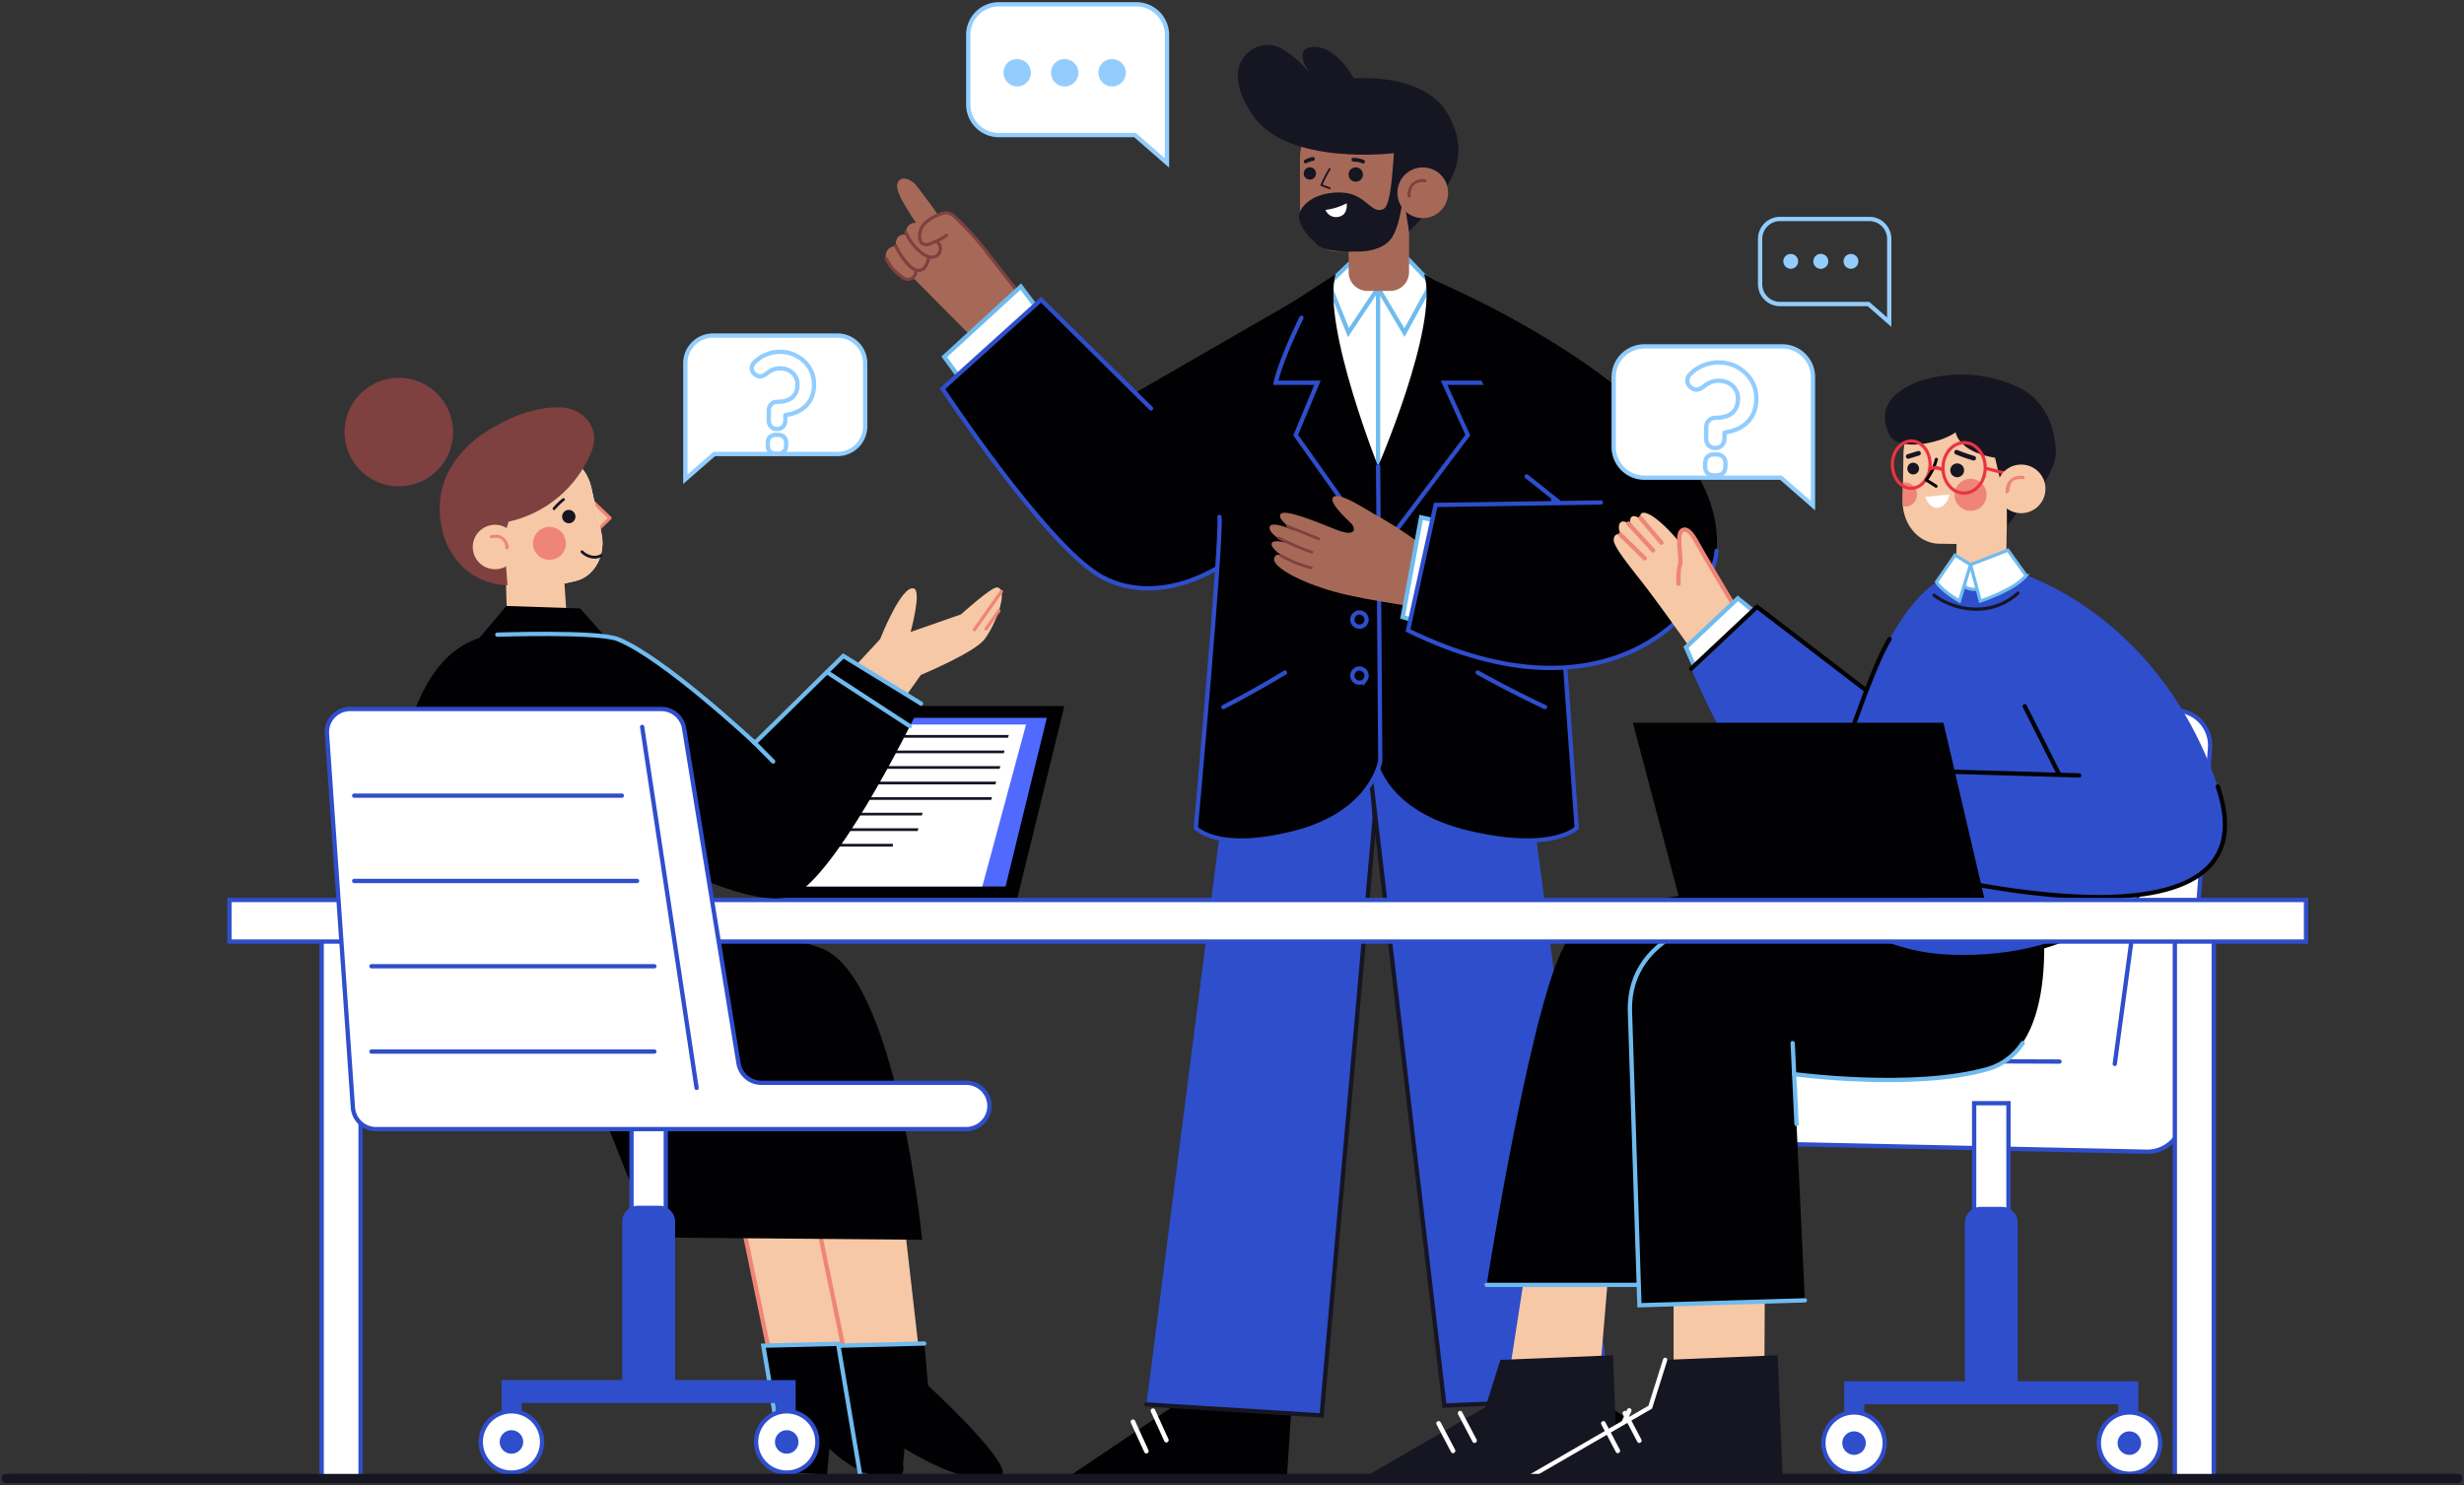 <svg xmlns="http://www.w3.org/2000/svg" xmlns:xlink="http://www.w3.org/1999/xlink" width="574" height="346" fill="none" xmlns:v="https://vecta.io/nano"><rect width="100%" height="100%" fill="#333333" stroke="none"/><style><![CDATA[.B{stroke-miterlimit:10}.C{fill:#fff}.D{stroke-linecap:round}.E{fill:#010002}.F{stroke:#2e4ecc}.G{fill:#2e4ecc}.H{fill:#f6c8a6}.I{stroke:#6fbbef}.J{fill:#161522}.K{fill:#a66957}.L{stroke-width:.75}.M{stroke:#ef8576}.N{stroke:#92cdfe}.O{fill:#92cdfe}.P{fill:#ef8576}.Q{stroke:#161522}.R{fill:#7f4040}.S{stroke:#010002}.T{stroke-linejoin:round}]]></style><path d="M232.869 1.002h31.66c1.892-.046 3.726.66 5.098 1.965a7.15 7.15 0 0 1 2.221 4.993v30.007l-7.44-6.492h-31.539c-1.892.046-3.724-.66-5.095-1.965s-2.168-3.101-2.215-4.993V7.96c.047-1.892.844-3.688 2.215-4.993s3.203-2.012 5.095-1.965z" class="B C N"/><path d="M255.897 16.791a3.19 3.19 0 0 0 .456 1.813c.33.545.816.979 1.395 1.245a3.18 3.18 0 0 0 1.852.248 3.19 3.19 0 0 0 1.673-.834c.462-.439.781-1.007.917-1.629s.082-1.272-.155-1.863-.646-1.099-1.174-1.455a3.19 3.19 0 0 0-1.787-.546c-.822-.019-1.617.289-2.212.855a3.11 3.11 0 0 0-.965 2.166zm-11.048.001a3.19 3.19 0 0 0 .456 1.812 3.18 3.18 0 0 0 1.393 1.245c.578.266 1.223.353 1.851.25s1.211-.393 1.673-.832a3.19 3.19 0 0 0 .767-3.489c-.235-.592-.643-1.099-1.169-1.457s-1.149-.55-1.786-.55a3.1 3.1 0 0 0-2.219.849 3.09 3.09 0 0 0-.699.99 3.11 3.11 0 0 0-.267 1.182zm-11.065 0a3.19 3.19 0 0 0 1.848 3.057c.579.266 1.224.353 1.852.25s1.211-.393 1.673-.832a3.19 3.19 0 0 0 .767-3.489 3.18 3.18 0 0 0-2.955-2.007 3.1 3.1 0 0 0-1.194.203 3.09 3.09 0 0 0-1.025.646c-.296.281-.534.617-.7.99a3.11 3.11 0 0 0-.266 1.182z" class="O"/><g class="K"><path d="M214.649 53.67s-6.042-8.123-5.662-10.541 3.09-1.64 4.497.13 5.99 7.89 6.041 8.4-4.876 2.011-4.876 2.011z"/><path d="M225.956 53.964c-2.59-2.806-4.773-5.05-6.724-4.316-1.557.697-2.958 1.701-4.117 2.952-.3-.233-.635-.416-.993-.544-1.778-.527-3.254.544-3.133 2.685-1.018-.371-2.84.483-2.115 3.021l-.233-.285c-.785-.328-3.055.742-2.054 3.306s4.04 4.532 5.377 4.126a1.79 1.79 0 0 0 .613-.319l14.82 14.926 10.375-10.049s-9.21-12.699-11.816-15.504z"/></g><g class="B"><path d="M237.159 68.044l-6.413-8.175a67.12 67.12 0 0 0-8.148-9.185c-.552-.594-1.287-.987-2.089-1.114a3.7 3.7 0 0 0-1.286.276 9.83 9.83 0 0 0-3.599 2.029 4.32 4.32 0 0 0-1.145 1.705 4.31 4.31 0 0 0-.227 2.041 1.72 1.72 0 0 0 .768 1.225 2.14 2.14 0 0 0 .871.142 2.15 2.15 0 0 0 .855-.22c1.331-.484 2.595-1.133 3.763-1.934m-1.778 1.962a2.02 2.02 0 0 1 .315.778 2.01 2.01 0 0 1-.027.839 2.02 2.02 0 0 1-.364.756 2.03 2.03 0 0 1-.64.544 2.5 2.5 0 0 1-.997.207c-.343 0-.682-.071-.997-.207-.635-.276-1.219-.659-1.726-1.131-1.435-1.214-2.559-2.753-3.28-4.489m5.239 6.328c-.267 1.001-.673 2.124-1.648 2.478a2.18 2.18 0 0 1-.883.084 2.19 2.19 0 0 1-.844-.274 5.19 5.19 0 0 1-1.355-1.139 17.4 17.4 0 0 1-2.883-4.316m4.687 6.231a1.84 1.84 0 0 1-2.002 1.597c-.427-.093-.827-.279-1.174-.544-1.587-1.052-2.853-2.522-3.66-4.247" stroke="#7f4040" class="D L"/><path d="M228.088 94.296l-8.122-11.162 17.84-16.376 8.796 11.81-18.514 15.729z" class="C I"/></g><path d="M305.173 68.043L264.46 91.524l-21.941-21.685-22.959 20.719s23.408 35.394 36.251 43.345c12.662 7.769 30.693.63 41.43-13.977s7.932-51.883 7.932-51.883z" class="E"/><path d="M268.145 95.168l-25.626-25.328-22.959 20.718s23.408 35.394 36.251 43.345c12.662 7.769 30.693.63 41.43-13.977" class="B D F"/><path d="M285.951 295.628l-3.953 21.582 13.767 4.342 5.61-24.085-15.424-1.839z" class="K"/><path d="M249.061 343.972l50.769-.242 1.891-29.653-24.41 1.148-3.236 11.922-25.014 16.825z" class="E"/><path d="M263.432 331.489l2.762 6.043.397.863c.073.123.19.212.328.247a.54.54 0 0 0 .653-.384c.036-.137.015-.284-.057-.406l-2.753-6.043-.397-.864a.55.55 0 0 0-.327-.203c-.13-.026-.265-.003-.38.064s-.2.173-.242.299a.54.54 0 0 0 .016.384zm4.661-2.572l2.762 6.043.389.863a.55.55 0 0 0 .742.198.56.56 0 0 0 .19-.742l-2.753-6.043-.398-.863a.54.54 0 0 0-.326-.204.55.55 0 0 0-.38.064c-.114.067-.2.173-.242.299s-.036.263.016.385z" class="C"/><path d="M362.148 295.628l3.953 21.582-13.767 4.342-5.61-24.085 15.424-1.839z" class="K"/><path d="M399.029 343.972l-50.76-.242-1.891-29.653h24.099l3.547 13.07 25.005 16.825z" class="E"/><path d="M383.734 330.945l-2.762 6.042-.397.864a.55.55 0 0 0 .199.733c.06.036.128.06.197.07s.141.005.209-.012a.53.53 0 0 0 .188-.091.55.55 0 0 0 .14-.156l2.762-6.043.397-.864c.067-.124.083-.27.047-.406a.55.55 0 0 0-.246-.327.54.54 0 0 0-.405-.054c-.137.035-.255.123-.329.244zm-4.66-2.573l-2.762 6.043-.397.863a.56.56 0 0 0-.048.411c.037.138.125.256.246.332.124.069.27.087.407.05s.255-.127.327-.249l2.762-6.043.397-.863c.067-.125.084-.27.047-.407a.55.55 0 0 0-.246-.327c-.121-.074-.268-.089-.405-.054a.54.54 0 0 0-.328.244z" class="C"/><path d="M320.226 190.844l-12.628 138.944-40.54-2.546 23.615-183.843 27.386 3.721 2.167 43.724z" class="G"/><path d="M318.059 147.119l2.167 43.725-12.351 138.961-40.817-2.564" class="B D Q"/><path d="M309.773 177.8h9.158l17.556 149.709 38.711-1.727-24.107-181.589h-42.664" class="G"/><path d="M316.031 177.801h2.9l17.556 149.708 37.995-1.692" class="B D Q"/><path d="M310.421 95.168s-1.865-15.591-1.088-20.114 3.254-9.79 7.207-10.023 13.862.078 15.718 2.59 5.498 6.043 4.186 15.185-6.974 42.586-6.974 42.586l-4.048 9.85h-7.173l-7.828-40.074z" class="C"/><g class="B I"><path d="M321.029 63.002v59.143"/><path d="M314.236 61.552l-4.704 4.506 4.6 11.43 6.905-10.359 6.137 10.359 6.275-11.43-5.179-5.404s-3.409 5.974-14.034.898z" class="C"/></g><path d="M328.167 46.677v-9.772c0-5.611-4.031-10.204-8.96-10.204h-7.414c-4.928 0-8.959 4.593-8.959 10.204v11.49c0 5.611 4.031 10.204 8.959 10.204h2.374v4.8c0 1.163.462 2.279 1.284 3.101s1.938 1.284 3.1 1.284h5.317c1.162-.002 2.275-.465 3.095-1.287s1.281-1.936 1.281-3.098V47.506c.001-.278-.025-.556-.077-.829z" class="K"/><path d="M327.131 42.637s-1.683-9.686-2.132-8.253c-.639 2.037-.57 13.337-2.753 14.33-2.9 1.312-3.971-3.652-9.805-3.85s-9.201 2.676-9.762 5.016 2.434 5.663 4.272 7.2c2.296 1.916 8.968 1.519 8.968 1.519s5.783.354 8.2-3.065c2.554-3.548 3.012-12.897 3.012-12.897zm-9.624-1.976a1.68 1.68 0 0 1-.282.931c-.184.276-.446.49-.752.617a1.67 1.67 0 0 1-1.824-.363c-.235-.234-.394-.533-.459-.858a1.68 1.68 0 0 1 .096-.968 1.67 1.67 0 0 1 .616-.752c.276-.184.599-.282.931-.282.22-.001.438.041.642.125a1.67 1.67 0 0 1 .544.363c.156.156.279.341.363.544a1.66 1.66 0 0 1 .125.642zm-10.936-.25a1.43 1.43 0 0 1-.88 1.331 1.44 1.44 0 0 1-.83.084c-.279-.055-.535-.192-.736-.393a1.43 1.43 0 0 1-.392-.736 1.44 1.44 0 0 1 .615-1.473 1.43 1.43 0 0 1 .799-.238c.378 0 .74.15 1.007.417s.417.629.417 1.007zm8.701-2.72h.595.121.052l.293.052a5.93 5.93 0 0 1 1.096.337.43.43 0 0 0 .527-.302c.029-.111.014-.229-.042-.329a.44.44 0 0 0-.26-.206 6.61 6.61 0 0 0-2.382-.466.44.44 0 0 0-.432.432c-.002.114.046.224.126.305a.43.43 0 0 0 .306.126v.052zm-10.876.311l.397-.216h.112a1.53 1.53 0 0 1 .19-.095 4.17 4.17 0 0 1 .863-.224.45.45 0 0 0 .316-.548.45.45 0 0 0-.549-.315 5.1 5.1 0 0 0-1.778.665.43.43 0 0 0-.127.11.41.41 0 0 0-.074.151c-.015.055-.018.112-.01.168a.42.42 0 0 0 .056.158c.058.098.152.169.262.198a.43.43 0 0 0 .325-.043l.017-.009zm5.179 1.243a30.64 30.64 0 0 0-1.942 3.781c-.014.029-.022.061-.023.093s.005.065.017.095a.24.24 0 0 0 .054.08c.023.023.051.04.081.051l1.942.716c.259.095.38-.319.121-.414l-1.942-.716.13.311c.554-1.305 1.2-2.568 1.933-3.781.147-.233-.224-.458-.371-.216z" class="J"/><path d="M308.79 48.914c1.724-.224 3.395-.75 4.937-1.554 0 0 .319 2.503-1.571 3.065a2.64 2.64 0 0 1-3.366-1.511z" class="C"/><path d="M326.061 44.675l-1.364-8.995s-24.901 3.116-32.971-8.978.414-16.886 4.514-16.204 8.907 6.569 8.907 6.569-3.824-5.18 0-6.043 8.036 3.142 10.237 7.251c0 0 16.399-1.537 21.958 8.4s1.053 16.981-9.098 27.245l-.923-5.741-1.26-3.505z" class="J"/><path d="M337.342 44.865c.01 1.17-.328 2.317-.971 3.295a5.9 5.9 0 0 1-6.056 2.553 5.9 5.9 0 0 1-4.664-4.631c-.232-1.147-.116-2.337.33-3.419a5.91 5.91 0 0 1 2.178-2.657 5.9 5.9 0 0 1 3.287-.995c.772-.003 1.537.145 2.25.438s1.364.723 1.911 1.266.983 1.19 1.28 1.902a5.88 5.88 0 0 1 .455 2.247z" class="K"/><path d="M328.607 45.642v-.38-.181-.095-.052c0-.052.06-.319.095-.483l.077-.25.052-.138s.061-.155 0-.078c.084-.19.185-.372.302-.544l.052-.069.095-.112c.074-.084.155-.162.242-.233 0 0 .129-.104.077-.069l.13-.095.328-.181.147-.06.215-.069a3.39 3.39 0 0 1 .423-.086c.39-.052.785-.052 1.174 0 .086-.013.163-.057.22-.122s.087-.149.087-.236-.031-.17-.087-.236-.134-.109-.22-.122a3.69 3.69 0 0 0-1.765.159 3.7 3.7 0 0 0-1.489.963c-.511.655-.812 1.449-.863 2.279-.013.172-.013.346 0 .518 0 .458.742.458.716 0l-.008-.026z" class="R"/><path d="M331.766 63.866l29.346 17.525.811 42.197 5.403 69.312s-6.369 3.902-17.909 2.504c-3.72-.458-7.63-.864-12.49-2.892-19.929-8.4-16.528-19.519-16.528-19.519l.051-62.959s14.95-34.064 11.316-46.168z" class="E"/><g class="B D F"><path d="M319.881 129.974l.543 47.239s1.934 12.155 21.639 16.816 25.238-1.131 25.238-1.131l-6.042-84.721"/><path d="M359.904 164.747a265.57 265.57 0 0 1-15.666-8.045m-3.755-82.667c5.593 10.506 6.543 15.142 6.543 15.142h-10.617l5.524 12.206-21.509 28.592"/></g><path d="M311.137 63.866L284.26 81.39v41.506l-5.688 70.003s5.178 3.971 15.769 2.59c3.452-.449 7.621-.924 12.084-2.978 18.263-8.4 15.139-19.519 15.139-19.519v-62.959s-13.758-34.064-10.427-46.168z" class="E"/><g class="B F"><path d="M318.353 131.416c-.014.325-.122.638-.312.902a1.66 1.66 0 0 1-1.709.646c-.317-.071-.605-.235-.83-.469a1.66 1.66 0 0 1-.435-.849c-.058-.319-.022-.649.105-.948a1.66 1.66 0 0 1 .611-.733c.27-.179.588-.275.913-.275.445.018.867.207 1.176.529a1.73 1.73 0 0 1 .481 1.197zm0 13.053c-.022.322-.137.631-.332.888a1.66 1.66 0 0 1-1.712.611 1.67 1.67 0 0 1-.819-.478c-.221-.236-.368-.531-.423-.849s-.017-.645.111-.942.34-.549.61-.726.585-.273.908-.274c.453.018.881.214 1.191.545s.478.771.466 1.225zm0 13.053c-.022.322-.137.631-.332.888a1.66 1.66 0 0 1-1.712.611c-.314-.076-.598-.242-.819-.478s-.368-.531-.423-.849-.017-.645.111-.942.34-.549.61-.726.585-.273.908-.274c.453.018.881.214 1.191.545s.478.771.466 1.225z"/><g class="D"><path d="M284.07 120.444c.682 4.153-5.498 72.455-5.498 72.455s5.04 5.792 23.123 1.131 19.851-16.817 19.851-16.817l-.509-68.578"/><path d="M284.993 164.747a233.69 233.69 0 0 0 14.363-8.045m3.823-82.667c-5.127 10.506-5.998 15.142-5.998 15.142h9.736l-5.076 12.206 19.326 27.263"/></g></g><path d="M314.59 121.766s-4.842-4.317-4.161-5.715c1.028-2.115 8.796 3.384 10.565 4.195 3.139 1.787 6.176 3.747 9.097 5.87 2.053 1.313 4.203 2.467 6.431 3.453l-2.236 12.458s-15.657-1.96-23.598-4.196-14.284-5.767-13.879-7.657 2.434-.259 2.434-.259-3.288-2.098-3.012-3.237 3.185-.234 3.185-.234-4.083-2.123-3.642-3.694 5.714.863 5.714.863-4.04-2.521-3.168-3.816 7.889 1.589 12.826 3.566 4.807-.285 3.444-1.597z" class="K"/><path d="M298.19 129.69c2.243 1.323 4.669 2.306 7.199 2.918.405.095.578-.526.172-.621-2.475-.601-4.848-1.564-7.043-2.858a.33.33 0 0 0-.408.138c-.04.068-.054.149-.039.227s.057.147.119.196zm-.379-4.041c2.479 1.29 5.05 2.398 7.69 3.315.388.138.561-.483.173-.621a55.3 55.3 0 0 1-7.535-3.255c-.372-.19-.7.371-.328.561zm2.011-2.736l7.31 2.952c.389.156.561-.466.173-.621l-7.311-2.953c-.388-.164-.552.466-.172.622z" class="R"/><path d="M340.052 147.491l-13.292-3.704 4.298-23.239 13.758 3.134-4.764 23.809z" class="B C I"/><path d="M399.892 128.334c2.909-34.531-65.787-63.019-65.787-63.019l21.578 45.754 7.768 6.207 9.494-.138-38.486.569-6.439 29.213c47.109 23.015 70.759-5.386 71.872-18.586z" class="E"/><g class="B"><path d="M399.892 128.335c-1.113 13.225-24.763 41.627-71.889 18.552l6.439-29.24 38.486-.569m-9.486.138l-7.794-6.207" class="D F"/><path d="M383.26 80.708h31.737c1.899-.046 3.74.663 5.117 1.972s2.178 3.112 2.228 5.012v30.128l-7.466-6.518H383.26a7.17 7.17 0 0 1-7.345-6.983V87.692a7.17 7.17 0 0 1 7.345-6.984z" class="C N"/></g><path d="M398.1 97.974l.35.357.005-.005.005-.005-.36-.347zm4.17-1.025l.166.472.012-.005-.178-.467zm1.863-1.439l-.404-.295-.007.01.411.285zm.154-4.763l-.428.258.007.011.421-.269zm-1.585-1.474l-.241.438.007.003.234-.442zm-4.158-.219l-.181-.466-.006.003.187.464zm-1.573.944l-.32-.384-.006.005.326.38zm-1.394.733l.126.484.008-.002.007-.002-.141-.48zm-1.596-.407l-.304.397.003.002.301-.399zm-.909-1.538l.499-.035-.499.035zm.692-1.629l.35.357.005-.005-.355-.352zm3.006-1.996l.188.463.004-.002-.192-.462zm8.102.472l-.256.43.009.005.247-.435zm3.134 3.018l-.427.26.427-.26zm.565 7.436l.464.188.001-.004-.465-.184zm-1.552 2.331l.35.357-.35-.357zm-2.291 1.541l.199.459.006-.002-.205-.457zm-2.816.79l-.076-.495-.075.012-.068.033.219.45zm-.143.069l-.219-.449-.073.035-.058.057.35.357zm-.67 2.98l.35.357.005-.005.005-.005-.36-.347zm-3.057-.03l-.367.339.005.006.005.005.357-.35zm-.313 6.432l-.369.338.011.012.012.011.346-.361zm.037-3.769l-.35-.357.35.357zm3.626.037l-.368.338.011.012.012.011.345-.361zm-.037 3.768l-.35-.357.35.357zm-3.375-10.735c.005-.496.166-.873.47-1.171l-.7-.714c-.51.5-.763 1.138-.77 1.875l1 .01zm.48-1.181c.306-.318.683-.476 1.17-.472l.01-1a2.51 2.51 0 0 0-1.9.778l.72.694zm1.17-.472c1.02.01 1.958-.13 2.806-.429l-.332-.943c-.722.254-1.541.381-2.464.372l-.01 1zm2.818-.433c.875-.334 1.579-.875 2.096-1.621l-.822-.57c-.397.572-.935.991-1.631 1.257l.357.934zm2.089-1.611c.56-.767.822-1.754.833-2.913l-1-.01c-.01 1.021-.24 1.784-.641 2.334l.808.589zm.833-2.913c.009-.893-.208-1.704-.662-2.413l-.842.539c.339.531.511 1.146.504 1.865l1 .01zm-.654-2.402c-.424-.703-1.022-1.256-1.78-1.658l-.468.884c.609.323 1.068.753 1.391 1.29l.857-.516zm-1.773-1.654c-.742-.407-1.581-.608-2.506-.618l-.01 1c.782.008 1.456.177 2.034.494l.482-.877zm-2.506-.618a5.53 5.53 0 0 0-2.074.371l.362.932a4.53 4.53 0 0 1 1.702-.303l.01-1zm-2.08.373a6.4 6.4 0 0 0-1.706 1.024l.64.768c.438-.365.918-.653 1.441-.865l-.375-.927zm-1.712 1.028c-.322.276-.721.489-1.209.632l.282.96a4.22 4.22 0 0 0 1.578-.833l-.651-.759zm-1.195.629c-.338.089-.715.019-1.168-.322l-.602.798c.629.475 1.316.677 2.023.492l-.253-.967zm-1.165-.32c-.475-.364-.685-.754-.714-1.176l-.998.07c.054.764.45 1.399 1.104 1.9l.608-.794zm-.714-1.176c-.03-.419.123-.825.543-1.236l-.7-.714c-.586.574-.895 1.254-.841 2.02l.998-.07zm.548-1.241a8.4 8.4 0 0 1 2.839-1.885l-.376-.927a9.4 9.4 0 0 0-3.173 2.108l.71.704zm2.843-1.887a8.79 8.79 0 0 1 3.508-.671l.01-1c-1.369-.014-2.671.235-3.902.748l.384.923zm3.508-.671c1.554.016 2.932.389 4.146 1.111l.511-.859c-1.378-.82-2.931-1.235-4.647-1.252l-.01 1zm4.155 1.117c1.248.707 2.23 1.654 2.954 2.843l.854-.52c-.815-1.339-1.923-2.404-3.315-3.193l-.493.87zm2.954 2.843c.717 1.178 1.072 2.511 1.057 4.013l1 .01c.017-1.674-.381-3.193-1.203-4.543l-.854.52zm1.057 4.013c-.011 1.135-.191 2.126-.53 2.979l.93.368c.392-.988.588-2.103.6-3.338l-1-.01zm-.528 2.975c-.339.836-.819 1.555-1.439 2.162l.7.714c.721-.706 1.276-1.541 1.666-2.5l-.927-.376zm-1.439 2.162a7.26 7.26 0 0 1-2.145 1.442l.409.913c.931-.417 1.745-.963 2.436-1.641l-.7-.714zm-2.139 1.44c-.814.352-1.711.604-2.694.754l.151.989c1.059-.161 2.04-.436 2.94-.825l-.397-.918zm-2.837.799l-.143.07.438.899.143-.07-.438-.899zm-.274.162c-.152.149-.186.334-.187.459l1 .01c0 .029-.009.143-.113.245l-.7-.714zm-.187.459l-.013 1.315 1 .01.013-1.315-1-.01zm-.013 1.315a1.69 1.69 0 0 1-.48 1.216l.72.694c.501-.519.753-1.163.76-1.9l-1-.01zm-.47 1.206c-.304.298-.684.451-1.18.446l-.01 1c.737.008 1.38-.232 1.89-.732l-.7-.714zm-1.18.446c-.495-.005-.872-.165-1.17-.469l-.714.7c.499.509 1.138.762 1.874.769l.01-1zm-1.16-.459a1.69 1.69 0 0 1-.456-1.226l-1-.01c-.007.737.232 1.386.722 1.915l.734-.679zm-.456-1.226l.027-2.701-1-.01-.027 2.701 1 .01zm1.375 8.047c-.602-.006-.996-.164-1.254-.411l-.691.723c.494.472 1.163.68 1.935.688l.01-1zm-1.231-.388c-.241-.262-.392-.659-.386-1.261l-1-.01c-.007.772.187 1.445.649 1.948l.737-.677zm-.386-1.261l.006-.605-1-.01-.006.605 1 .01zm.006-.605c.006-.604.165-.977.399-1.207l-.7-.714c-.484.475-.691 1.141-.699 1.911l1 .01zm.399-1.207c.264-.258.657-.415 1.251-.409l.01-1c-.781-.008-1.458.203-1.961.695l.7.714zm1.251-.409l.462.004.01-1-.462-.004-.01 1zm.462.004c.596.006.964.172 1.195.423l.737-.677c-.473-.514-1.143-.738-1.922-.746l-.01 1zm1.218.446c.246.236.404.608.399 1.204l1 .01c.007-.779-.203-1.454-.708-1.937l-.691.723zm.399 1.204l-.007.604 1 .01.007-.604-1-.01zm-.007.604c-.005.594-.171.983-.434 1.242l.7.714c.502-.492.727-1.165.734-1.946l-1-.01zm-.434 1.242c-.234.229-.61.381-1.215.375l-.01 1c.77.007 1.44-.186 1.925-.661l-.7-.714zm-1.215.375l-.462-.005-.01 1 .462.005.01-1z" class="O"/><path d="M414.781 51.02h20.568c1.23-.03 2.422.429 3.314 1.277s1.41 2.016 1.442 3.246v19.519l-4.834-4.221h-20.49c-1.23.03-2.422-.429-3.314-1.278s-1.41-2.016-1.442-3.246V55.543c.032-1.23.55-2.398 1.442-3.246s2.084-1.308 3.314-1.277z" class="B N"/><path d="M418.889 60.896c0 .341-.101.675-.291.959a1.73 1.73 0 0 1-1.772.734 1.73 1.73 0 0 1-1.356-1.356 1.73 1.73 0 0 1 .734-1.772c.284-.19.618-.291.959-.291.458 0 .897.182 1.221.506s.505.763.505 1.221zm5.274 1.743c.963 0 1.744-.781 1.744-1.744s-.781-1.744-1.744-1.744-1.743.781-1.743 1.744.78 1.744 1.743 1.744zm8.752-1.743c0 .341-.101.675-.291.959a1.73 1.73 0 0 1-.775.636 1.72 1.72 0 0 1-.997.098 1.73 1.73 0 0 1-.884-.472c-.241-.242-.406-.549-.472-.884a1.72 1.72 0 0 1 .098-.998 1.73 1.73 0 0 1 .636-.775c.284-.19.617-.291.959-.291.458 0 .897.182 1.221.506a1.73 1.73 0 0 1 .505 1.221z" class="O"/><g class="B F"><path d="M463.573 165.299l43.156.225a8.15 8.15 0 0 1 3.253.686c1.026.45 1.948 1.107 2.708 1.929a8.13 8.13 0 0 1 1.712 2.85c.369 1.058.516 2.18.432 3.297l-6.465 86.526c-.156 2.081-1.104 4.022-2.649 5.424s-3.568 2.158-5.654 2.112l-98.543-2.089a8.15 8.15 0 0 1-3.235-.745c-1.016-.467-1.925-1.139-2.671-1.973s-1.312-1.812-1.663-2.874-.481-2.185-.38-3.299c.185-2.027 1.121-3.911 2.624-5.283a8.15 8.15 0 0 1 5.498-2.133l40.308-.975c4.626 0 12.377-2.78 12.196-7.399l1.182-67.81c-.043-1.1.137-2.198.53-3.227s.99-1.967 1.756-2.758a8.14 8.14 0 0 1 2.698-1.847c1.015-.427 2.106-.643 3.207-.637z" class="C"/><path d="M502.56 174.77l-9.917 73.128m-41.361-.552c.121-.138 28.483 0 28.483 0" class="D"/><path d="M459.888 308.974h7.992v-51.925h-7.992v51.925z" class="C"/></g><g class="G"><path d="M461.424 325.549h4.911c2.045 0 3.703-1.658 3.703-3.703v-36.94c0-2.045-1.658-3.703-3.703-3.703h-4.911c-2.045 0-3.703 1.658-3.703 3.703v36.94c0 2.045 1.658 3.703 3.703 3.703z"/><path d="M432.32 321.837h1.967 59.185 4.652v5.335 6.009h-4.652v-6.009h-59.185v6.009h-4.652v-6.009-5.335h2.685z"/></g><path d="M424.776 336.245c0 1.412.419 2.793 1.203 3.967s1.899 2.089 3.203 2.629a7.13 7.13 0 0 0 4.124.406c1.385-.275 2.657-.955 3.655-1.953s1.678-2.271 1.954-3.656.134-2.82-.406-4.125-1.456-2.419-2.629-3.204a7.14 7.14 0 0 0-3.966-1.203c-1.893 0-3.709.752-5.047 2.091a7.14 7.14 0 0 0-2.091 5.048z" class="B C F"/><use xlink:href="#B" class="G"/><path d="M488.94 336.245c0 1.412.419 2.793 1.203 3.967a7.14 7.14 0 0 0 3.204 2.629c1.304.541 2.739.682 4.124.406s2.657-.955 3.655-1.953a7.14 7.14 0 0 0 1.547-7.781 7.14 7.14 0 0 0-6.595-4.407c-1.893 0-3.708.752-5.047 2.091a7.14 7.14 0 0 0-2.091 5.048z" class="B C F"/><use xlink:href="#B" x="64.13" class="G"/><path d="M356.184 290.422l-4.704 30.396h21.155l2.563-30.396h-19.014z" class="H"/><path d="M317.801 344.23l59.089.596-1.148-29.041-26.222 1.062-3.478 11.024-28.241 16.359z" class="J"/><g class="C"><use xlink:href="#C"/><path d="M339.663 329.529l2.961 5.629.423.794c.319.622 1.251.078.932-.544l-2.969-5.62-.414-.803c-.328-.613-1.261-.069-.933.544z"/></g><path d="M423.516 206.547s-44.96-1.019-57.683 11.783c-8.01 8.046-19.506 81.045-19.506 81.045h42.034l6.862-69.235 42.845-4.463-14.552-19.13z" class="E"/><path d="M346.327 299.375h42.034" class="B D I"/><path d="M389.871 291.441v30.396h21.147l.138-30.396h-21.285z" class="H"/><path d="M356.184 344.23l59.098.596-1.157-29.041-26.222 1.062-3.469 11.024-28.25 16.359z" class="J"/><path d="M387.903 316.848l-3.469 11.024-28.25 16.359" stroke="#fff" class="B D"/><g class="C"><use xlink:href="#C" x="38.383"/><path d="M378.046 329.529l2.961 5.629.423.794c.328.622 1.26.078.932-.544l-2.96-5.62-.423-.803c-.328-.613-1.261-.069-.933.544z"/></g><path d="M475.64 211.459h-35.337c-43.415-3.091-60.643 7.372-60.643 23.628 0 10.989 2.227 69.061 2.227 69.061l38.565-1.139-2.495-52.66s27.827 3.695 45.09-1.26 12.593-37.63 12.593-37.63z" class="E"/><g class="B D I"><path d="M471.195 243.038c-1.893 2.925-4.777 5.071-8.122 6.043-17.263 4.955-45.116 1.2-45.116 1.2m2.495 52.703l-38.539 1.139-2.227-69.061c0-16.256 17.263-26.762 60.643-23.628"/><path d="M417.612 243.038l.898 18.854"/></g><path d="M396.215 128.033c-1.985-3.384-2.969-5.007-4.074-4.489s-1.018 2.65-1.018 2.65c-4.661-5.551-8.096-7.58-8.899-6.397-.104.221-.144.467-.115.71a1.31 1.31 0 0 0 .279.663c-.924-.82-1.933-1.226-2.408-.622-.181.303-.265.654-.24 1.006a1.73 1.73 0 0 0 .378.962c-1.2-1.079-2.52-1.484-2.926-.259-.113.491-.086 1.003.077 1.479a2.69 2.69 0 0 0 .847 1.215c-1.347-.941-2.046-.354-2.193.656-.172 1.191 1.787 3.954 5.956 9.211s11.928 16.273 11.928 16.273l10.66-9.047-8.252-14.011z" class="H"/><g class="B"><path d="M391.036 136.018s-.155-3.212.328-4.386-.863-6.699.303-7.873 2.589.717 3.452 2.348 8.718 14.857 8.718 14.857m-26.36-16.41l5.688 5.55m-3.798-8.114l5.74 6.25m-2.952-7.528l4.885 5.74" class="D M"/><path d="M395.318 156.598l14.215-13.398-4.695-3.781-12.084 11.413 2.564 5.766z" class="C I"/></g><path d="M438.646 163.858L409.3 141.413l-15.303 14.408s2.184 5.439 5.653 12.086c4.584 8.771 11.558 19.329 18.368 22.92 16.045 8.46 31.15 4.092 41.119-.864s-20.491-26.105-20.491-26.105z" class="G"/><path d="M438.646 163.858l-29.346-22.48-15.338 14.443" class="D S T"/><path d="M458.403 132.59c-17.211 2.297-25.73 35.213-25.73 35.213l-11.35 38.727s5.447 10.454 23.356 14.675c21.579 5.085 37.348-2.943 37.348-2.943v-50.571l-14.363-35.101h-9.261z" class="G"/><g class="D S"><path d="M482.208 196.793l-.173 21.469s-10.607 5.577-28.698 4.627-30.495-12.224-32.972-17.852" class="B"/><path d="M427.546 181.685s8.235-25.898 12.662-32.804" class="T"/></g><path d="M516.638 183.256c-14.578-42.542-48.974-50.666-48.974-50.666l-5.411 1.537 9.425 30.465 8.062 15.979h-.812l-35.138-1.027-1.458 22.566s89.195 24.551 74.306-18.854z" class="G"/><path d="M516.638 183.256c14.889 43.405-74.306 18.854-74.306 18.854l1.476-22.618 40.532 1.183m-12.662-16.109l8.061 15.979" class="B D S"/><path d="M452.128 96.134l7.104.112c4.721.078 8.519 4.54 8.432 9.927l-.181 11.016c0 .31 0 .613-.052.915.074.331.109.67.104 1.01l-.104 6.707v.38l-.112 6.708c-.029 1.167-.518 2.275-1.36 3.083s-1.97 1.252-3.137 1.233l-2.813-.043c-1.167-.032-2.273-.521-3.081-1.363a4.44 4.44 0 0 1-1.235-3.135l.095-5.939-4.109-.06c-4.729-.078-8.519-4.541-8.432-9.928l.172-11.015c.044-5.344 3.979-9.686 8.709-9.609z" class="H"/><path d="M471.384 117.423s6.526-4.317 7.544-11.689c0 0 .449-11.283-8.942-15.608-7.063-3.214-15.058-3.73-22.475-1.45-7.052 2.529-10.09 6.638-7.475 12.431 1.942 4.316 12.023 2.218 15.536-.389 0 0 .544 4.524 9.184 5.931l2.77 11.956.121 3.902 3.737-5.084zm-13.844-7.813a1.6 1.6 0 0 1-.285.888c-.181.261-.435.463-.73.579a1.61 1.61 0 0 1-2.17-1.205 1.6 1.6 0 0 1 .107-.926 1.61 1.61 0 0 1 1.498-.967 1.58 1.58 0 0 1 .614.13 1.59 1.59 0 0 1 .517.356c.147.152.262.331.339.528a1.59 1.59 0 0 1 .11.617zm-10.487-.406a1.36 1.36 0 0 1-.244.753c-.154.222-.371.392-.622.491s-.525.12-.789.062a1.36 1.36 0 0 1-.691-.386c-.187-.194-.312-.44-.36-.705a1.37 1.37 0 0 1 .093-.787 1.36 1.36 0 0 1 .513-.602c.227-.146.493-.221.762-.216a1.37 1.37 0 0 1 1.338 1.39z" class="J"/><path d="M448.477 115.783s.768 2.356 2.469 2.546 3.064-1.675 3.176-3.142l-5.645.596z" class="C"/><path d="M462.779 115.385a3.73 3.73 0 0 1-.681 2.055c-.426.603-1.02 1.065-1.708 1.33a3.73 3.73 0 0 1-2.159.157c-.719-.162-1.374-.534-1.882-1.069s-.846-1.208-.972-1.934a3.74 3.74 0 0 1 .267-2.149c.299-.674.792-1.244 1.415-1.638s1.349-.595 2.086-.576c.49.012.973.121 1.42.32a3.74 3.74 0 0 1 1.19.839 3.73 3.73 0 0 1 .777 1.231 3.72 3.72 0 0 1 .247 1.434zm-18.816-2.995c-.223-.006-.446.014-.665.061l-.094 3.867c-.03.563.002 1.128.094 1.684a3.47 3.47 0 0 0 .518.06c.729-.016 1.424-.313 1.94-.828a2.84 2.84 0 0 0 .102-3.916c-.489-.541-1.168-.873-1.895-.928z" class="P"/><g stroke="#eb3341" class="B L"><path d="M462.468 109.092c-.051 3.246-2.295 5.844-5.014 5.801s-4.877-2.711-4.825-5.957 2.296-5.844 5.015-5.801 4.876 2.754 4.824 5.957zm-12.843-.769c-.043 3.048-2.045 5.482-4.471 5.448s-4.315-2.538-4.315-5.586 2.045-5.481 4.471-5.438 4.367 2.538 4.315 5.576z"/><path d="M462.468 109.092l6.336 1.572"/></g><path d="M450.747 106.926a12.11 12.11 0 0 1-2.304 4.635.35.35 0 0 0-.082.139c-.017.052-.022.107-.014.161s.027.105.057.15.07.084.116.112l2.322 1.467c.389.251.742-.362.354-.613l-2.322-1.467.078.552a12.8 12.8 0 0 0 2.477-4.946c.112-.441-.578-.631-.682-.19z" fill="#010001"/><path d="M452.448 109.869c-.494-.29-1.053-.45-1.625-.465a3.39 3.39 0 0 0-1.647.378l.052-.621c.061-.052 1.407-1.226 3.608 0l-.388.708z" fill="#eb3341"/><path d="M444.723 106.856l2.347-.725c.068-.019.132-.051.188-.094a.53.53 0 0 0 .137-.158.54.54 0 0 0 .066-.199c.009-.07.004-.141-.015-.209s-.051-.132-.094-.188-.097-.102-.159-.137a.54.54 0 0 0-.198-.066c-.07-.009-.141-.004-.209.015l-2.348.717a.53.53 0 0 0-.209.083.55.55 0 0 0-.158.16.57.57 0 0 0-.079.211.55.55 0 0 0 .013.225c.02.073.055.141.103.2a.54.54 0 0 0 .175.141c.068.035.142.054.217.059s.152-.008.223-.035zm10.927-.967c1.302.537 2.634 1.001 3.987 1.39a.54.54 0 0 0 .405-.05c.123-.07.213-.185.251-.321a.54.54 0 0 0-.371-.665 40.49 40.49 0 0 1-3.987-1.398c-.139-.037-.286-.018-.411.053a.54.54 0 0 0-.254.326.55.55 0 0 0 .38.665z" class="J"/><path d="M476.494 113.952c-.008 1.122-.35 2.217-.982 3.144s-1.524 1.646-2.565 2.066-2.183.519-3.281.288a5.66 5.66 0 0 1-4.401-4.511 5.67 5.67 0 0 1 2.496-5.788c.942-.609 2.044-.924 3.166-.905a5.65 5.65 0 0 1 2.152.455c.68.292 1.296.715 1.813 1.245s.925 1.156 1.2 1.843a5.64 5.64 0 0 1 .402 2.163z" class="H"/><path d="M468.122 114.522c-.009-.118-.009-.236 0-.354-.004-.057-.004-.115 0-.172-.004-.032-.004-.064 0-.095 0 .129 0 0 0-.044.025-.16.06-.318.103-.474a1.33 1.33 0 0 1 .078-.233c.009-.042.024-.083.043-.121 0-.087 0 0 0 0 0 .086 0 0 0-.052a2.6 2.6 0 0 1 .294-.501c.052-.086 0 0 0-.069l.095-.103c.076-.082.157-.16.241-.234l.13-.086c.105-.066.214-.124.328-.173l.112-.043.199-.06a3.08 3.08 0 0 1 .405-.078c.376-.043.755-.043 1.131 0a.36.36 0 0 0 .362-.362c-.004-.094-.044-.183-.111-.249a.37.37 0 0 0-.251-.105 3.52 3.52 0 0 0-1.729.1c-.559.176-1.065.489-1.473.91a3.94 3.94 0 0 0-.863 2.184 3.11 3.11 0 0 0 0 .492c0 .457.733.457.716 0l.19-.078z" class="P"/><path d="M467.699 128.196l-8.631 3.35-1.554-.932-2.063-1.269-4.315 6.224c.863 1.873 5.308 4.489 5.308 4.489l1.061-3.453a6.78 6.78 0 0 0 .864.38 3.87 3.87 0 0 0 1.009.31h.087a8.71 8.71 0 0 0 1.217.121l.69 2.59s7.863-2.59 10.66-5.931l-4.333-5.879z" class="C"/><g class="B L"><g class="I"><path d="M472.015 134.127l-4.256-5.931-8.709 3.359 2.27 8.503s7.889-2.564 10.695-5.931z"/><path d="M455.434 129.345l3.617 2.21-2.59 8.503s-4.436-2.59-5.334-4.489l4.307-6.224z"/><path d="M457.505 136.535c.431.331.926.567 1.455.692s1.077.137 1.61.034"/></g><path d="M450.54 138.694a16.73 16.73 0 0 0 8.769 3.194c1.955.162 3.922-.083 5.777-.719s3.559-1.649 5.004-2.976" class="D Q"/></g><path d="M200.744 164.515h47.204l-10.962 44.786h-55.585l19.343-44.786z" class="E"/><path d="M202.453 167.26h41.412l-9.615 39.296h-48.766l16.969-39.296z" fill="#5069ff"/><path d="M185.484 206.556h43.346l10.193-37.734H201.78l-16.296 37.734z" class="C"/><path d="M192.259 171.887h42.57l.172-.639h-42.405l-.337.639zm41.758 2.987h-42.975v.63h42.803l.172-.63zm-.975 3.625h-42v.63h41.827l.173-.63zm-.984 3.626h-42.293v.63h42.12l.173-.63zm-.975 3.626h-42.777v.63h42.604l.173-.63zm-52.392 11.499h29.312v-.63h-28.975l-.337.63zm36.234-7.882h-32.013l-.345.639h32.185l.173-.639zm-.975 3.626h-32.98l-.337.63h33.144l.173-.63z" class="J"/><path d="M462.253 209.258l-9.521-40.85h-72.338l10.988 41.584 70.871-.734z" class="E"/><path d="M191.215 267.952l6.413 56.113s-12.679 3.937-15.536.043-12.403-55.059-12.403-55.059l21.526-1.097z" class="H"/><path d="M169.697 269.092l12.119 58.582" class="B M"/><path d="M182.662 342.996l-4.843-29.446 19.99-.475.907 9.79s15.475 18.992 10.909 20.779c-7.431 2.9-16.399-6.086-16.399-6.086l-.578 5.999-9.986-.561z" class="E"/><path d="M197.809 313.04l-19.99.51 5.041 30.007" class="B D I"/><path d="M208.719 267.952l6.413 56.113s-12.688 3.937-15.536.043-12.395-55.059-12.395-55.059l21.518-1.097z" class="H"/><path d="M187.201 269.092l12.11 58.582" class="B M"/><path d="M200.157 342.996l-4.842-29.446 20.016-.475.863 9.755s21.353 19.596 16.796 21.323c-7.431 2.901-22.277-6.665-22.277-6.665l-.578 6-9.978-.492z" class="E"/><path d="M215.305 313.04l-19.99.51 5.04 30.007" class="B D I"/><path d="M144.503 217.787s30.442-2.926 46.747 3.125c17.668 6.552 23.563 67.957 23.563 67.957l-62.913-.535-25.359-63.969 17.962-6.578z" class="E"/><g class="C"><g class="B"><g class="F"><path d="M83.998 217.08h-9.063v126.961h9.063V217.08zm431.708 0h-9.063v126.961h9.063V217.08z"/><path d="M537.198 209.698H53.444v9.686h483.755v-9.686z"/></g><path d="M194.918 78.187h-28.639c-1.713-.044-3.373.594-4.617 1.774s-1.966 2.805-2.011 4.519v27.185l6.732-5.879h28.535c1.713.044 3.374-.594 4.617-1.774s1.966-2.806 2.012-4.519V84.48a6.47 6.47 0 0 0-2.012-4.519c-1.243-1.18-2.904-1.818-4.617-1.774z" class="N"/></g><path d="M179.11 95.559c.006-.556.192-1.014.559-1.374.368-.381.83-.569 1.386-.564.876.009 1.669-.112 2.377-.361.709-.271 1.269-.704 1.682-1.299.433-.594.655-1.384.665-2.367.007-.727-.168-1.371-.526-1.93-.337-.559-.814-1.003-1.431-1.33-.595-.327-1.278-.494-2.048-.502-.599-.006-1.166.095-1.703.304a5.32 5.32 0 0 0-1.42.852c-.346.296-.765.516-1.258.661-.472.124-.952.001-1.44-.367-.51-.39-.783-.853-.821-1.388s.171-1.025.625-1.47a8.02 8.02 0 0 1 2.713-1.802c1.052-.439 2.166-.652 3.343-.64 1.475.015 2.798.37 3.967 1.066a7.68 7.68 0 0 1 2.828 2.723c.695 1.141 1.035 2.427 1.021 3.86-.011 1.069-.181 2.019-.51 2.85a6.15 6.15 0 0 1-1.401 2.103c-.583.572-1.272 1.035-2.067 1.391-.773.334-1.621.572-2.542.712l-.129.063c-.021.021-.032.053-.033.096l-.012 1.187c-.005.556-.192 1.025-.559 1.406-.367.36-.829.537-1.385.532s-1.014-.192-1.374-.559c-.36-.389-.537-.861-.531-1.417l.024-2.438zm1.663 10.155c-.62-.006-1.1-.171-1.438-.496-.318-.345-.473-.828-.467-1.448l.005-.545c.006-.621.172-1.089.496-1.407.345-.339.828-.505 1.448-.499l.417.004c.621.007 1.089.182 1.407.528.339.324.505.796.499 1.416l-.006.546c-.006.62-.182 1.099-.527 1.438-.324.318-.796.473-1.417.467l-.417-.004z"/></g><path d="M179.669 94.185l.35.357.006-.005.004-.005-.36-.347zm3.763-.925l.167.472.012-.005-.179-.467zm1.682-1.299l-.404-.295-.007.01.411.285zm.139-4.298l-.429.258.008.012.421-.269zm-1.431-1.33l-.24.439.006.003.234-.442zm-3.751-.198l-.181-.466-.007.003.188.464zm-1.42.852l-.321-.384-.005.005.326.38zm-1.258.661l.126.484.007-.002.007-.002-.14-.48zm-1.44-.367l-.304.397.002.002.302-.399zm-.821-1.388l.499-.035h0l-.499.035zm.625-1.47l.35.357.004-.005-.354-.352zm2.713-1.802l.187.463.005-.002-.192-.462zm7.31.426l-.256.43.01.005.246-.435zm2.828 2.723l-.427.26.427-.26zm.511 6.711l.463.188.002-.004-.465-.184zm-1.401 2.103l.35.357-.35-.357zm-2.067 1.391l.199.459.005-.003-.204-.456zm-2.542.712l-.075-.494-.075.011-.069.033.219.45zm-.129.063l-.219-.45-.073.036-.058.057.35.357zm-.604 2.689l.35.357.005-.005.005-.005-.36-.347zm-2.759-.028l-.367.34.005.005.005.005.357-.35zm-.282 5.804l-.369.339.011.012.012.011.346-.362zm.034-3.4l-.351-.357.351.357zm3.272.033l-.369.338.011.012.012.011.346-.361zm-.034 3.4l-.35-.357.35.357zm-2.997-9.687c.005-.435.145-.763.409-1.022l-.7-.714c-.47.461-.702 1.049-.709 1.726l1 .01zm.419-1.032c.267-.277.594-.415 1.021-.411l.01-1c-.686-.007-1.283.231-1.751.717l.72.694zm1.021-.411c.925.009 1.777-.118 2.549-.39l-.333-.943c-.645.227-1.378.341-2.206.333l-.01 1zm2.561-.394c.798-.305 1.441-.799 1.914-1.481l-.822-.57c-.352.508-.83.88-1.449 1.117l.357.934zm1.907-1.471c.512-.703.751-1.604.761-2.657l-1-.01c-.009.914-.215 1.592-.569 2.078l.808.589zm.761-2.657c.008-.815-.19-1.555-.605-2.205l-.842.539c.3.47.453 1.016.447 1.656l1 .01zm-.598-2.193c-.386-.643-.933-1.147-1.624-1.514l-.469.884a3.08 3.08 0 0 1 1.236 1.146l.857-.516zm-1.618-1.51c-.677-.371-1.443-.555-2.284-.563l-.01 1c.699.007 1.299.158 1.813.44l.481-.877zm-2.284-.563a5.03 5.03 0 0 0-1.889.338l.362.932a4.03 4.03 0 0 1 1.517-.27l.01-1zm-1.896.34c-.564.228-1.082.539-1.552.931l.64.769a4.83 4.83 0 0 1 1.287-.773l-.375-.927zm-1.558.936c-.285.244-.639.433-1.073.561l.281.96c.553-.162 1.037-.414 1.443-.761l-.651-.759zm-1.059.557c-.287.075-.612.019-1.012-.283l-.603.798c.577.435 1.212.624 1.868.452l-.253-.967zm-1.009-.281c-.42-.322-.6-.662-.626-1.026l-.997.07c.049.706.416 1.291 1.015 1.75l.608-.794zm-.626-1.026c-.025-.362.105-.715.476-1.078l-.7-.714c-.537.526-.823 1.153-.773 1.862l.997-.07zm.48-1.082c.73-.735 1.578-1.298 2.546-1.69l-.375-.927a8.53 8.53 0 0 0-2.88 1.913l.709.705zm2.551-1.692a7.88 7.88 0 0 1 3.146-.602l.01-1c-1.242-.012-2.424.213-3.541.679l.385.923zm3.146-.602c1.395.014 2.629.349 3.717.996l.511-.859c-1.252-.745-2.662-1.121-4.218-1.137l-.01 1zm3.726 1.001c1.119.634 1.998 1.482 2.647 2.548l.855-.52c-.74-1.215-1.746-2.182-3.009-2.898l-.493.87zm2.647 2.548c.643 1.055.961 2.248.948 3.595l1 .01c.015-1.519-.347-2.899-1.093-4.125l-.855.52zm.948 3.595c-.011 1.02-.172 1.907-.475 2.671l.93.368c.355-.898.533-1.91.545-3.029l-1-.01zm-.473 2.667c-.304.748-.733 1.391-1.288 1.935l.7.714c.656-.642 1.16-1.401 1.514-2.272l-.926-.377zm-1.288 1.935c-.538.528-1.177.959-1.921 1.292l.408.913a7.5 7.5 0 0 0 2.213-1.49l-.7-.714zm-1.915 1.289c-.731.316-1.536.542-2.419.677l.151.989a10.79 10.79 0 0 0 2.665-.748l-.397-.918zm-2.563.722l-.129.063.439.899.128-.063-.438-.899zm-.26.155c-.149.147-.181.328-.183.448l1 .01a.37.37 0 0 1-.117.256l-.7-.714zm-.183.448l-.012 1.187 1 .01.012-1.187-1-.01zm-.012 1.187c-.004.436-.145.78-.419 1.064l.72.694c.461-.478.693-1.071.699-1.748l-1-.01zm-.409 1.054c-.264.259-.595.393-1.03.389l-.01 1c.677.007 1.27-.213 1.74-.674l-.7-.714zm-1.03.389c-.435-.004-.763-.145-1.022-.409l-.714.7c.461.47 1.049.703 1.726.709l.01-1zm-1.012-.399c-.268-.29-.402-.637-.398-1.072l-1-.01c-.007.677.213 1.274.664 1.762l.734-.679zm-.398-1.072l.024-2.438-1-.01-.024 2.438 1 .01zm1.192 7.212c-.535-.005-.877-.146-1.098-.357l-.691.723c.457.437 1.074.627 1.779.634l.01-1zm-1.075-.334c-.207-.225-.341-.57-.335-1.105l-1-.01c-.007.705.17 1.326.598 1.792l.737-.677zm-.335-1.105l.005-.545-1-.01-.005.545 1 .01zm.005-.545c.006-.538.147-.86.346-1.055l-.701-.714c-.449.44-.638 1.056-.645 1.759l1 .01zm.346-1.055c.226-.222.567-.361 1.093-.356l.01-1c-.713-.007-1.338.186-1.804.642l.701.714zm1.093-.356l.417.004.01-1-.417-.004-.01 1zm.417.004c.529.006.847.152 1.043.366l.737-.677c-.438-.477-1.058-.682-1.77-.689l-.01 1zm1.066.389c.21.201.35.522.345 1.05l1 .01c.007-.711-.186-1.335-.654-1.783l-.691.723zm.345 1.05l-.006.546 1 .01.006-.546-1-.01zm-.006.546c-.005.526-.151.864-.377 1.086l.7.714c.465-.456.67-1.077.677-1.79l-1-.01zm-.377 1.086c-.199.195-.524.33-1.062.324l-.01 1c.703.007 1.323-.169 1.772-.61l-.7-.714zm-1.062.324l-.417-.004-.01 1 .417.004.01-1z" class="O"/><path d="M192.648 162.296l12.368-13.364s5.015-12.819 7.898-11.801c1.83.656-.786 10.118-.786 10.118l11.739-4.092s7.078-6.423 8.415-6.285c2.806.294-.241 8.538-2.934 12.086-2.374 3.125-14.837 8.305-14.837 8.305l-10.893 15.401-10.97-10.368z" class="H"/><path d="M233.284 137.814l-6.301 8.926m5.705-4.429l-2.986 4.238" class="B D L M"/><path d="M136.847 115.68l5.265 5.015-2.995 2.901-2.27-7.916z" class="H L M T"/><path d="M116.728 129.353l.241.864c-.011.336.021.673.095 1.001l-.336-1.873 13.24 7.001v-.061l3.953-.863c4.54-1.001 7.319-6.043 6.18-11.222l-2.348-10.593c-1.148-5.18-5.8-8.581-10.357-7.579l-6.836 1.519c-4.54 1.001-7.319 6.043-6.172 11.223l2.34 10.583z" class="C"/><path d="M140.084 124.183l-2.348-10.593c-1.148-5.179-5.8-8.581-10.357-7.579l-6.836 1.519c-4.54 1.002-7.32 6.043-6.172 11.223l2.339 10.592a8.36 8.36 0 0 0 .242.863 3.97 3.97 0 0 0 .095 1.002l.69.319.432 14.287h13.983l-.656-9.884 2.39-.535c4.558-1.019 7.337-6.043 6.198-11.214z" class="H"/><path d="M130.952 120.453a1.55 1.55 0 0 0 1.038 1.378c.29.102.603.115.901.038a1.55 1.55 0 0 0 .77-.468 1.56 1.56 0 0 0 .38-.818c.043-.304-.005-.614-.137-.891a1.55 1.55 0 0 0-1.485-.879 1.54 1.54 0 0 0-1.074.515 1.58 1.58 0 0 0-.309.524c-.067.193-.096.397-.084.601zm8.855 8.745l-.086.052-.103.052h-.061a3.01 3.01 0 0 1-.863.198c-.538.015-1.072-.083-1.57-.287a3.87 3.87 0 0 1-1.321-.895c-.303-.277-.76.172-.458.457.428.443.942.794 1.511 1.031a4.51 4.51 0 0 0 1.795.35 3.19 3.19 0 0 0 1.502-.449c.345-.224 0-.785-.328-.552l-.018.043zm-10.512-10.446a16.14 16.14 0 0 1 2.201-2.141.33.33 0 0 0 .093-.229c0-.085-.034-.167-.093-.229-.064-.055-.145-.086-.229-.086a.35.35 0 0 0-.229.086 16.14 16.14 0 0 0-2.201 2.141c-.06.061-.095.143-.095.229s.035.168.095.229a.32.32 0 0 0 .229.095c.086 0 .168-.034.229-.095z" class="J"/><path d="M131.832 126.608a3.83 3.83 0 0 1-.646 2.129c-.421.63-1.019 1.122-1.719 1.412s-1.471.366-2.215.218-1.426-.513-1.962-1.049-.901-1.219-1.049-1.963a3.83 3.83 0 0 1 .218-2.214c.29-.7.782-1.299 1.412-1.72a3.83 3.83 0 0 1 2.129-.646c1.016 0 1.991.404 2.71 1.122s1.122 1.694 1.122 2.711z" class="P"/><path d="M117.34 125.227l1.14-3.677c4.293-.949 8.291-2.928 11.65-5.766a27.14 27.14 0 0 0 7.632-10.524c2.209-5.266-1.528-10.291-7.596-10.36-7.681-.06-14.526 4.316-14.526 4.316s-17.789 8.158-12.084 26.166c0 0 3.047 10.531 14.673 10.989m-13.019-32.796a12.64 12.64 0 0 0-9.396-15.204 12.64 12.64 0 0 0-15.201 9.397 12.64 12.64 0 0 0 9.396 15.204 12.64 12.64 0 0 0 15.201-9.397z" class="R"/><path d="M110.176 128.076c.123 1.019.546 1.978 1.214 2.756a5.18 5.18 0 0 0 2.541 1.615 5.19 5.19 0 0 0 3.01-.072 5.18 5.18 0 0 0 2.461-1.734c.631-.809 1.007-1.787 1.081-2.811s-.157-2.045-.665-2.936a5.17 5.17 0 0 0-2.185-2.071 5.18 5.18 0 0 0-6.399 1.449 5.18 5.18 0 0 0-1.058 3.804z" class="H"/><path d="M118.54 127.731c-.016-.654-.225-1.288-.602-1.823s-.902-.946-1.512-1.181c-.676-.182-1.388-.182-2.063 0-.449.103-.259.794.19.69.282-.07.572-.111.863-.121a2.87 2.87 0 0 1 .371 0 1.82 1.82 0 0 1 .311.052c.183.039.358.109.517.207.082.046.16.098.233.156h.044l.112.103a1.82 1.82 0 0 1 .172.19l.052.061.078.112c.086.138.164.293.242.44v.104l.077.216c.037.118.066.239.087.362a1.12 1.12 0 0 1 0 .164v.069c0-.077 0 .069 0 0v.112c.004.094.044.183.111.249a.37.37 0 0 0 .251.105c.093-.002.182-.04.248-.106a.36.36 0 0 0 .106-.248l.112.087z" class="P"/><g class="E"><path d="M111.195 149.218l6.767-8.029 17.176.578 6.24 6.984s-11.652.467-30.183.467z"/><path d="M149.06 197.638c16.097 9.177 31.073 14.089 36.657 10.515 11.177-7.131 28.854-44.217 28.854-44.217l-18.125-11.093-20.603 20.269s-21.19-19.855-31.867-24.171c-4.626-1.882-30.209-1.002-30.209-1.002s-2.52.769-3.703 1.295c-14.198 6.233-17.547 27.375-22.173 56.847l-.112 3.263 61.558.544-.276-12.25z"/></g><g class="B"><g class="D I"><path d="M214.571 163.936l-18.125-11.093-20.603 20.269s-21.19-19.855-31.867-24.171c-4.626-1.882-28.129-1.062-28.129-1.062"/><path d="M175.377 172.655l4.73 4.774m12.541-20.813l19.316 12.586"/></g><path d="M147.109 308.698h7.993v-51.926h-7.993v51.926z" class="C F"/></g><g class="G"><path d="M148.654 325.282h4.912c2.045 0 3.702-1.658 3.702-3.704v-36.939c0-2.045-1.657-3.704-3.702-3.704h-4.912c-2.045 0-3.702 1.659-3.702 3.704v36.939c0 2.046 1.657 3.704 3.702 3.704z"/><path d="M119.55 321.57h1.968 59.184 4.652v5.335 6.008h-4.652v-6.008h-59.184v6.008h-4.661v-6.008-5.335h2.693z"/></g><path d="M112.006 335.978a7.14 7.14 0 0 0 1.203 3.966c.785 1.174 1.899 2.089 3.204 2.63s2.739.681 4.124.406 2.656-.956 3.655-1.954a7.14 7.14 0 0 0 1.547-7.78 7.13 7.13 0 0 0-2.629-3.204c-1.174-.785-2.554-1.203-3.966-1.203-1.893 0-3.708.752-5.047 2.091s-2.091 3.154-2.091 5.048z" class="B C F"/><path d="M116.408 335.978a2.74 2.74 0 0 0 1.689 2.528c.5.207 1.05.262 1.581.156a2.74 2.74 0 0 0 2.15-2.15 2.74 2.74 0 0 0-.156-1.581 2.73 2.73 0 0 0-1.008-1.228c-.45-.301-.979-.462-1.52-.462a2.73 2.73 0 0 0-1.047.209c-.332.137-.633.339-.887.593a2.73 2.73 0 0 0-.802 1.935z" class="G"/><path d="M176.136 335.978a7.14 7.14 0 0 0 1.203 3.966c.785 1.174 1.899 2.089 3.204 2.63s2.739.681 4.124.406a7.15 7.15 0 0 0 3.655-1.954 7.14 7.14 0 0 0 1.547-7.78 7.13 7.13 0 0 0-2.629-3.204c-1.174-.785-2.554-1.203-3.966-1.203-1.893 0-3.708.752-5.047 2.091s-2.091 3.154-2.091 5.048z" class="B C F"/><path d="M180.538 335.978a2.74 2.74 0 0 0 1.689 2.528c.5.207 1.05.262 1.581.156a2.74 2.74 0 0 0 2.15-2.15 2.74 2.74 0 0 0-.156-1.581 2.73 2.73 0 0 0-1.008-1.228c-.45-.301-.979-.462-1.52-.462a2.73 2.73 0 0 0-1.047.209c-.332.137-.633.339-.887.593a2.75 2.75 0 0 0-.594.888c-.137.332-.208.688-.208 1.047z" class="G"/><g class="B F"><path d="M225.041 263.083H87.589a5.4 5.4 0 0 1-3.676-1.455c-.998-.932-1.605-2.207-1.701-3.569l-6.042-87.096c-.051-.738.05-1.478.298-2.175s.635-1.335 1.139-1.876a5.39 5.39 0 0 1 1.792-1.267c.678-.295 1.409-.448 2.148-.449h72.502c1.28.001 2.518.457 3.493 1.287a5.39 5.39 0 0 1 1.824 3.246l12.679 78.039c.205 1.263.852 2.411 1.827 3.24s2.211 1.284 3.49 1.284h47.739c1.134.001 2.239.359 3.158 1.024a5.39 5.39 0 0 1 1.96 2.679 5.38 5.38 0 0 1 .207 2.531c-.133.848-.467 1.652-.973 2.345a5.39 5.39 0 0 1-1.939 1.64c-.767.385-1.615.581-2.473.572z" class="C"/><path d="M82.513 185.388h62.352m-62.352 19.873h65.9m-61.877 19.881h65.899m-65.899 19.873h65.899m-2.84-75.649l12.679 84.118" class="D"/></g><path d="M1.458 345.577h547.901 22.217.966a1.08 1.08 0 0 0 1.079-1.079c0-.286-.113-.561-.316-.763s-.476-.316-.763-.316H24.641c-7.406 0-14.811-.104-22.217 0h-.967c-.286 0-.561.113-.763.316a1.08 1.08 0 0 0-.316.763 1.08 1.08 0 0 0 1.079 1.079z" class="J"/><defs ><path id="B" d="M429.178 336.246c0 .541.16 1.07.461 1.52a2.74 2.74 0 0 0 2.809 1.164 2.75 2.75 0 0 0 1.401-.749 2.74 2.74 0 0 0 .748-1.402c.106-.53.052-1.081-.155-1.581a2.74 2.74 0 0 0-1.008-1.228c-.45-.301-.979-.461-1.52-.461-.726 0-1.422.288-1.935.801a2.74 2.74 0 0 0-.801 1.936z"/><path id="C" d="M334.657 331.912l2.961 5.619.423.803c.328.613 1.26.069.932-.544l-2.961-5.628-.423-.794c-.328-.613-1.26-.069-.932.544z"/></defs></svg>
